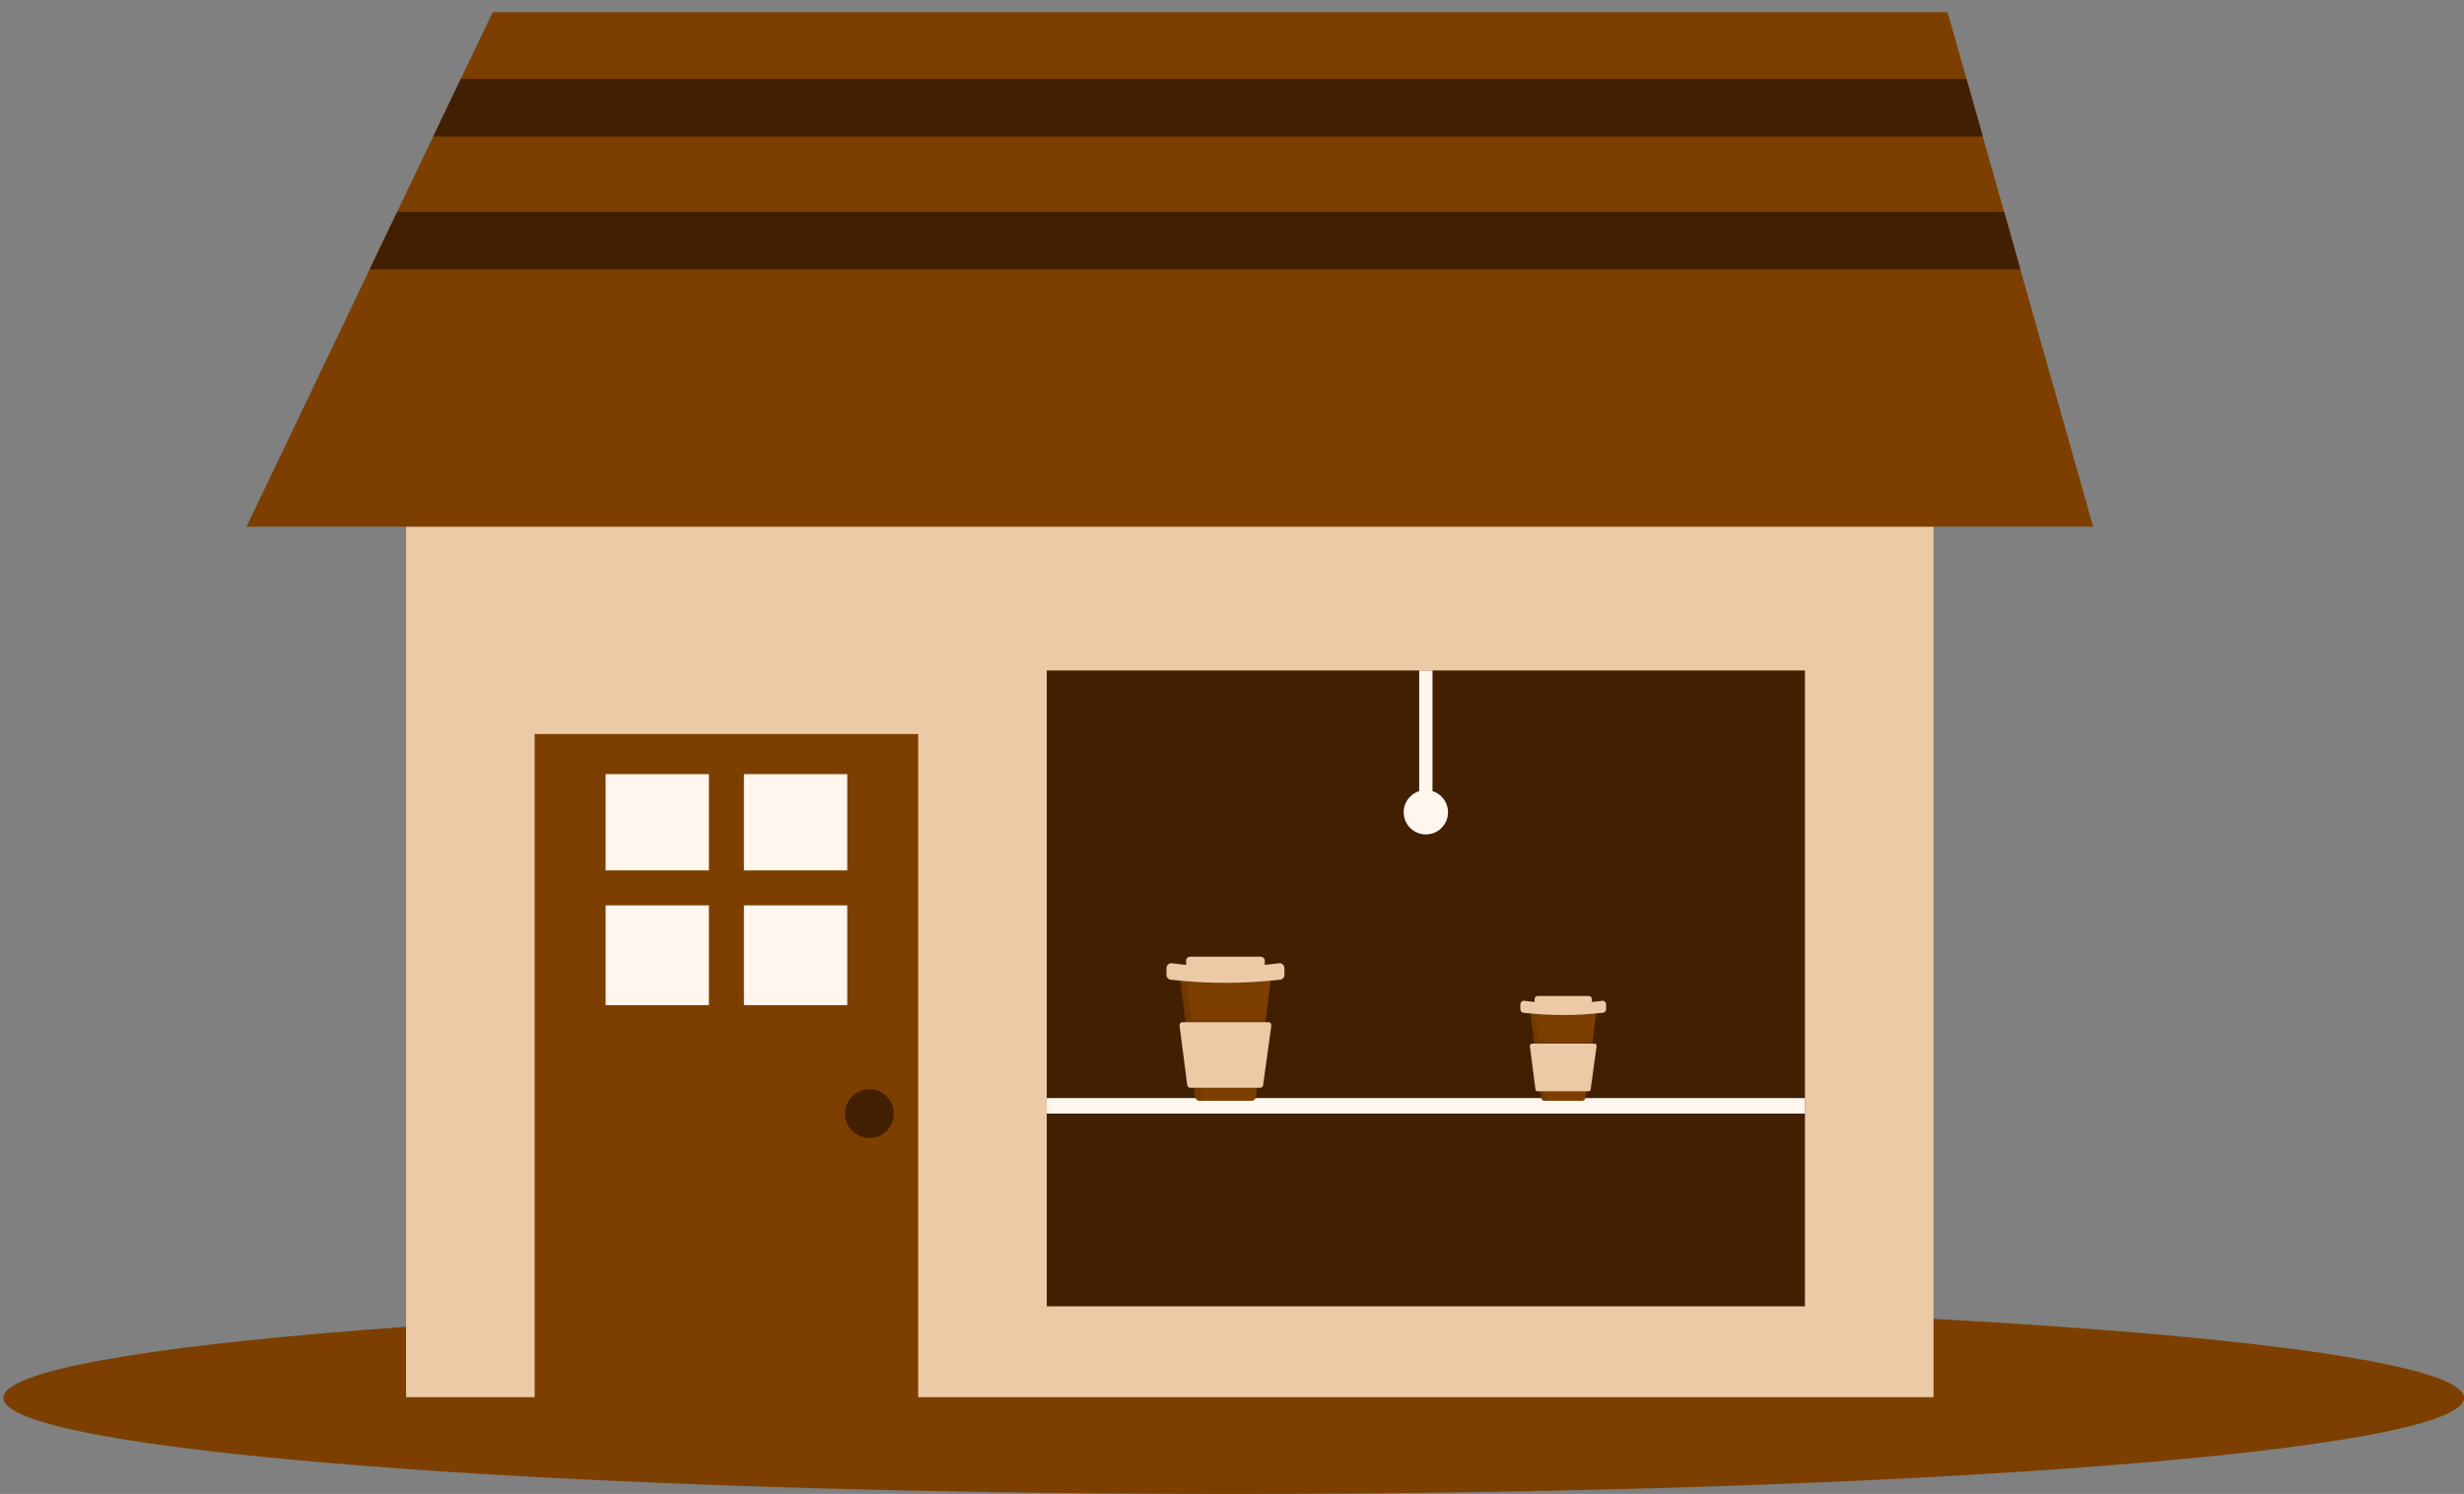 <svg width="188" height="114" viewBox="0 0 188 114" fill="none" xmlns="http://www.w3.org/2000/svg">
<rect x="0" y="0" width="188" height="114" fill="#808080" stroke="none"/>
<path d="M94.128 114C145.972 114 188 110.718 188 106.67C188 102.622 145.972 99.34 94.128 99.34C42.284 99.34 0.257 102.622 0.257 106.67C0.257 110.718 42.284 114 94.128 114Z" fill="#7C3F00"/>
<path d="M147.525 24.79H30.983V106.614H147.525V24.79Z" fill="#EDCAA6"/>
<path d="M70.056 56.01H40.794V107.066H70.056V56.01Z" fill="#7C3F00"/>
<path d="M54.089 59.072H46.207V66.417H54.089V59.072Z" fill="#FFF6EE"/>
<path d="M64.644 59.072H56.761V66.417H64.644V59.072Z" fill="#FFF6EE"/>
<path d="M54.089 69.087H46.207V76.699H54.089V69.087Z" fill="#FFF6EE"/>
<path d="M64.644 69.087H56.761V76.699H64.644V69.087Z" fill="#FFF6EE"/>
<path d="M66.335 86.835C67.363 86.835 68.196 86.002 68.196 84.975C68.196 83.948 67.363 83.115 66.335 83.115C65.307 83.115 64.474 83.948 64.474 84.975C64.474 86.002 65.307 86.835 66.335 86.835Z" fill="#421F00"/>
<path d="M137.715 51.163H79.867V99.683H137.715V51.163Z" fill="#421F00"/>
<path d="M159.704 40.194H18.805L28.199 20.563L30.302 16.167L33.052 10.419L35.155 6.024L37.592 0.932H148.603L150.042 6.024L151.285 10.419L152.911 16.167L154.154 20.563L159.704 40.194Z" fill="#7C3F00"/>
<path d="M137.715 83.791H79.867V84.975H137.715V83.791Z" fill="#FFF6EE"/>
<path d="M109.298 51.163H108.283V61.983H109.298V51.163Z" fill="#FFF6EE"/>
<path d="M108.791 63.673C109.725 63.673 110.482 62.916 110.482 61.983C110.482 61.049 109.725 60.292 108.791 60.292C107.856 60.292 107.099 61.049 107.099 61.983C107.099 62.916 107.856 63.673 108.791 63.673Z" fill="#FFF6EE"/>
<path d="M151.285 10.419H33.052L35.155 6.024H150.042L151.285 10.419Z" fill="#421F00"/>
<path d="M154.154 20.563H28.199L30.302 16.167H152.911L154.154 20.563Z" fill="#421F00"/>
<path d="M96.997 74.427L96.938 74.894L96.576 77.775L95.982 82.493L95.833 83.674C95.822 83.765 95.781 83.847 95.718 83.907C95.654 83.967 95.573 84 95.49 84H91.53C91.446 84 91.365 83.967 91.302 83.907C91.239 83.848 91.198 83.766 91.187 83.675L91.035 82.493L90.432 77.775L90.063 74.892L90.003 74.428C89.996 74.375 90 74.321 90.014 74.269C90.028 74.218 90.053 74.17 90.085 74.129C90.118 74.089 90.158 74.056 90.203 74.034C90.248 74.011 90.297 74 90.347 74H96.653C96.703 74 96.752 74.011 96.797 74.034C96.842 74.056 96.882 74.088 96.915 74.129C96.947 74.169 96.971 74.217 96.985 74.269C97 74.32 97.004 74.374 96.997 74.427Z" fill="#7C3F00"/>
<path d="M96.164 73H90.836C90.651 73 90.5 73.135 90.5 73.301V73.699C90.5 73.865 90.651 74 90.836 74H96.164C96.349 74 96.5 73.865 96.5 73.699V73.301C96.5 73.135 96.349 73 96.164 73Z" fill="#EDCAA6"/>
<path opacity="0.1" d="M96.977 74.243H96.977C96.977 74.243 96.977 74.243 96.977 74.242C96.968 74.216 96.956 74.192 96.942 74.168L96.942 74.168C96.938 74.162 96.933 74.155 96.929 74.148C96.927 74.146 96.925 74.144 96.924 74.142C96.911 74.124 96.896 74.107 96.88 74.092C96.876 74.089 96.873 74.085 96.869 74.082C96.865 74.078 96.86 74.075 96.856 74.072C96.851 74.067 96.845 74.063 96.839 74.059C96.835 74.056 96.831 74.053 96.826 74.05C96.819 74.046 96.811 74.041 96.804 74.038C96.8 74.036 96.797 74.034 96.793 74.032C96.786 74.029 96.779 74.026 96.772 74.023C96.769 74.022 96.766 74.02 96.763 74.019C96.753 74.016 96.742 74.012 96.732 74.01C96.729 74.009 96.727 74.009 96.724 74.008C96.715 74.006 96.706 74.004 96.698 74.003C96.694 74.003 96.691 74.002 96.688 74.002C96.677 74.001 96.665 74 96.653 74L96.653 74H90.347C90.297 74 90.248 74.012 90.203 74.034C90.158 74.056 90.118 74.089 90.085 74.13C90.053 74.17 90.029 74.218 90.015 74.269C90 74.321 89.996 74.375 90.003 74.428L90.013 74.506L90.062 74.892L90.062 74.892L90.431 77.775H90.431L90.916 81.56L91.186 83.675C91.198 83.765 91.239 83.848 91.302 83.907C91.365 83.967 91.446 84 91.53 84H91.718C91.709 83.974 91.702 83.946 91.698 83.918L91.516 82.493H95.982L96.576 77.775H90.912L90.549 74.938C92.676 75.126 94.814 75.111 96.938 74.894L96.997 74.427C97.005 74.365 96.998 74.302 96.977 74.243Z" fill="black"/>
<path d="M97.64 74.762C94.888 75.079 92.112 75.079 89.36 74.762C89.265 74.762 89.173 74.722 89.106 74.651C89.038 74.58 89 74.483 89 74.382V73.88C89 73.779 89.038 73.683 89.106 73.611C89.173 73.54 89.265 73.5 89.36 73.5C92.11 73.856 94.89 73.856 97.64 73.5C97.735 73.5 97.827 73.54 97.894 73.611C97.962 73.683 98 73.779 98 73.88V74.382C98 74.483 97.962 74.58 97.894 74.651C97.827 74.722 97.735 74.762 97.64 74.762Z" fill="#EDCAA6"/>
<path d="M96.176 83H90.786C90.737 83 90.69 82.979 90.654 82.94C90.617 82.902 90.592 82.848 90.585 82.79L90.002 78.288C89.998 78.253 90 78.216 90.008 78.182C90.016 78.147 90.03 78.115 90.049 78.088C90.068 78.06 90.091 78.038 90.118 78.023C90.145 78.008 90.174 78 90.203 78H96.797C96.826 78 96.856 78.008 96.882 78.023C96.909 78.038 96.933 78.061 96.952 78.088C96.971 78.116 96.985 78.149 96.993 78.184C97.001 78.219 97.002 78.255 96.997 78.291L96.376 82.792C96.368 82.85 96.344 82.903 96.307 82.941C96.27 82.979 96.224 83 96.176 83Z" fill="#EDCAA6"/>
<path d="M121.816 77.038L121.773 77.378L121.51 79.473L121.078 82.904L120.97 83.763C120.961 83.829 120.932 83.889 120.886 83.933C120.84 83.976 120.781 84 120.72 84H117.84C117.779 84 117.72 83.976 117.674 83.933C117.629 83.889 117.599 83.829 117.59 83.764L117.48 82.904L117.041 79.473L116.773 77.376L116.73 77.039C116.725 77 116.727 76.96 116.738 76.923C116.748 76.885 116.766 76.851 116.789 76.821C116.813 76.792 116.842 76.768 116.875 76.752C116.908 76.736 116.943 76.727 116.979 76.727H121.566C121.602 76.727 121.638 76.736 121.67 76.752C121.703 76.768 121.732 76.792 121.756 76.821C121.78 76.85 121.797 76.885 121.808 76.922C121.818 76.96 121.821 76.999 121.816 77.038Z" fill="#7C3F00"/>
<path d="M121.21 76H117.336C117.2 76 117.091 76.098 117.091 76.219V76.508C117.091 76.629 117.2 76.727 117.336 76.727H121.21C121.345 76.727 121.455 76.629 121.455 76.508V76.219C121.455 76.098 121.345 76 121.21 76Z" fill="#EDCAA6"/>
<path opacity="0.1" d="M121.802 76.904H121.802C121.802 76.904 121.801 76.904 121.801 76.903C121.795 76.885 121.786 76.867 121.776 76.85L121.776 76.85C121.773 76.845 121.77 76.84 121.766 76.835C121.765 76.834 121.764 76.832 121.763 76.831C121.753 76.817 121.742 76.805 121.731 76.794C121.728 76.792 121.725 76.789 121.723 76.787C121.72 76.784 121.717 76.782 121.714 76.779C121.71 76.776 121.706 76.773 121.701 76.77C121.698 76.768 121.695 76.766 121.692 76.764C121.686 76.76 121.681 76.757 121.676 76.755C121.673 76.753 121.671 76.752 121.668 76.751C121.663 76.748 121.657 76.746 121.652 76.744C121.65 76.743 121.648 76.742 121.646 76.741C121.638 76.739 121.631 76.736 121.623 76.734C121.621 76.734 121.619 76.734 121.617 76.733C121.611 76.732 121.605 76.731 121.598 76.73C121.596 76.729 121.594 76.729 121.591 76.729C121.583 76.728 121.575 76.727 121.566 76.727L121.566 76.727H116.979C116.943 76.727 116.908 76.736 116.875 76.752C116.842 76.768 116.813 76.792 116.789 76.822C116.766 76.851 116.748 76.886 116.738 76.923C116.728 76.96 116.725 77 116.73 77.039L116.737 77.096L116.773 77.376L116.773 77.376L117.041 79.473H117.041L117.393 82.225L117.59 83.764C117.599 83.829 117.628 83.889 117.674 83.933C117.72 83.976 117.779 84 117.84 84H117.977C117.97 83.981 117.965 83.961 117.962 83.941L117.83 82.904H121.078L121.51 79.473H117.391L117.127 77.41C118.673 77.546 120.228 77.535 121.773 77.378L121.816 77.038C121.822 76.993 121.817 76.947 121.802 76.904Z" fill="black"/>
<path d="M122.283 77.282C120.282 77.512 118.263 77.512 116.262 77.282C116.193 77.282 116.126 77.253 116.077 77.201C116.028 77.149 116 77.079 116 77.005V76.64C116 76.567 116.028 76.496 116.077 76.445C116.126 76.393 116.193 76.364 116.262 76.364C118.262 76.623 120.284 76.623 122.283 76.364C122.353 76.364 122.42 76.393 122.469 76.445C122.518 76.496 122.545 76.567 122.545 76.64V77.005C122.545 77.079 122.518 77.149 122.469 77.201C122.42 77.253 122.353 77.282 122.283 77.282Z" fill="#EDCAA6"/>
<path d="M121.219 83.273H117.299C117.263 83.273 117.229 83.257 117.203 83.229C117.176 83.201 117.158 83.162 117.153 83.12L116.729 79.846C116.726 79.82 116.727 79.794 116.733 79.769C116.739 79.743 116.749 79.72 116.763 79.7C116.777 79.68 116.794 79.664 116.813 79.653C116.833 79.642 116.854 79.636 116.875 79.636H121.67C121.692 79.636 121.713 79.642 121.733 79.653C121.752 79.664 121.769 79.68 121.783 79.701C121.797 79.721 121.807 79.745 121.813 79.77C121.819 79.795 121.82 79.822 121.816 79.848L121.364 83.122C121.359 83.164 121.341 83.202 121.314 83.23C121.287 83.257 121.254 83.273 121.219 83.273Z" fill="#EDCAA6"/>
</svg>
